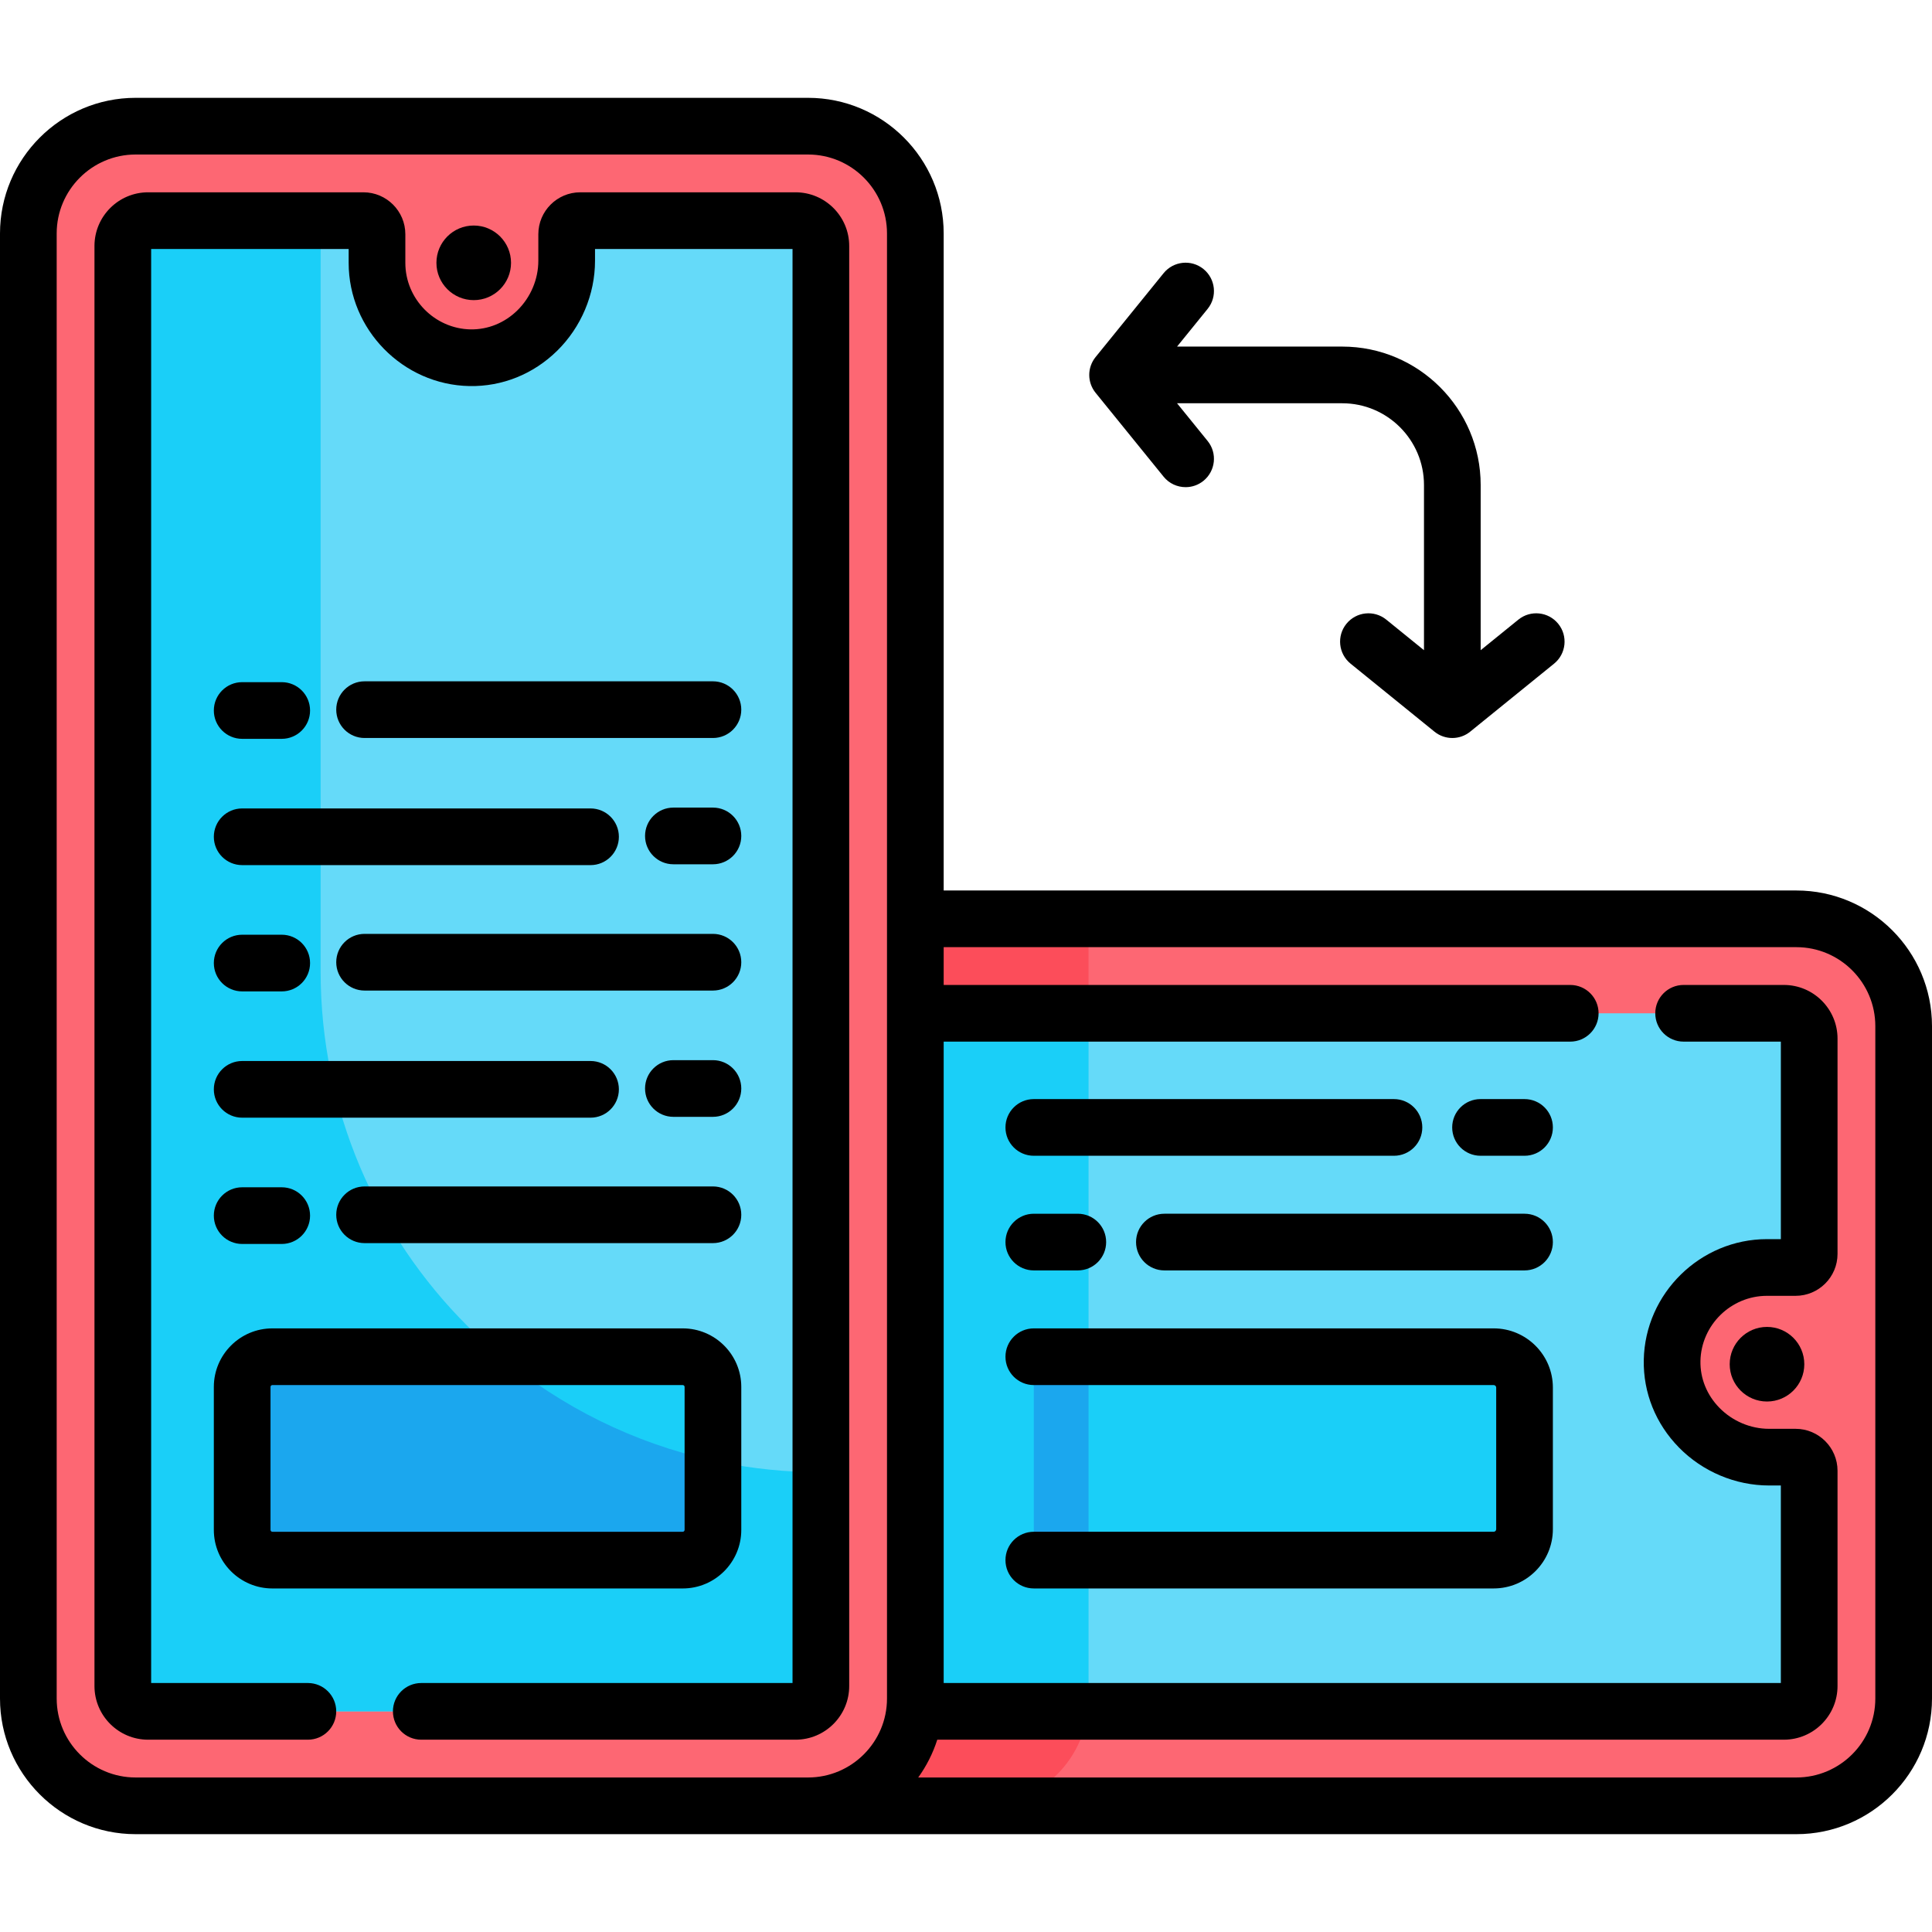 <svg id="Capa_1" enable-background="new 0 0 511.271 511.271" height="512" viewBox="0 0 511.271 511.271" width="512" xmlns="http://www.w3.org/2000/svg"><path d="m174.795 477.881h300.583c15.681 0 28.393-12.712 28.393-28.393v-177.943c0-15.681-12.712-28.393-28.393-28.393h-233.15-67.433z" fill="#fd6773"/><path d="m288.066 449.488v-206.335h-45.839-67.433v234.728h84.879c15.681 0 28.393-12.712 28.393-28.393z" fill="#fc4d5a"/><path d="m242.228 452.881h229.84c3.702 0 6.703-3.001 6.703-6.703v-56.968c0-1.987-1.611-3.598-3.598-3.598h-7.021c-14.07 0-25.924-11.514-25.657-25.582.259-13.636 11.393-24.611 25.092-24.611h7.586c1.987 0 3.598-1.611 3.598-3.598v-56.968c0-3.702-3.001-6.703-6.703-6.703h-229.84-29.748v184.729h29.748z" fill="#65daf9"/><path d="m288.066 449.488v-181.336h-45.839-29.747v184.729h29.747 45.63c.133-1.113.209-2.244.209-3.393z" fill="#1acff8"/><path d="m213.835 477.881h-177.943c-15.681 0-28.393-12.712-28.393-28.393v-387.706c0-15.681 12.712-28.393 28.393-28.393h177.943c15.681 0 28.393 12.712 28.393 28.393v387.706c0 15.681-12.712 28.393-28.393 28.393z" fill="#fd6773"/><path d="m210.525 58.39h-56.968c-1.987 0-3.598 1.611-3.598 3.598v7.021c0 14.07-11.514 25.924-25.582 25.657-13.636-.259-24.611-11.394-24.611-25.092v-7.586c0-1.987-1.611-3.598-3.598-3.598h-56.966c-3.702 0-6.703 3.001-6.703 6.703v381.086c0 3.702 3.001 6.703 6.703 6.703h171.323c3.702 0 6.703-3.001 6.703-6.703v-381.087c0-3.701-3.001-6.702-6.703-6.702z" fill="#65daf9"/><path d="m217.228 389.599c-73.11 0-132.377-59.267-132.377-132.377v-198.832h-45.649c-3.702 0-6.703 3.001-6.703 6.703v381.086c0 3.702 3.001 6.703 6.703 6.703h171.323c3.702 0 6.703-3.001 6.703-6.703z" fill="#1acff8"/><path d="m180.675 412.858h-108.596c-4.414 0-7.992-3.578-7.992-7.992v-37.841c0-4.414 3.578-7.992 7.992-7.992h108.596c4.414 0 7.992 3.578 7.992 7.992v37.841c0 4.414-3.578 7.992-7.992 7.992z" fill="#1acff8"/><path d="m132.626 359.034h-60.546c-4.414 0-7.992 3.578-7.992 7.992v37.841c0 4.414 3.578 7.992 7.992 7.992h108.596c4.414 0 7.991-3.578 7.991-7.992v-18.367c-20.98-4.615-40.094-14.2-56.041-27.466z" fill="#1ba7ee"/><path d="m275.624 412.858h119.649c4.512 0 8.169-3.658 8.169-8.169v-37.485c0-4.512-3.658-8.169-8.169-8.169h-119.649c-1.129 0-2.045.915-2.045 2.045v49.735c0 1.128.916 2.043 2.045 2.043z" fill="#1acff8"/><path d="m288.066 359.034h-12.442c-1.129 0-2.045.915-2.045 2.045v49.735c0 1.129.916 2.045 2.045 2.045h12.442z" fill="#1ba7ee"/><path d="m307.924 126.142c1.482 1.829 3.647 2.777 5.831 2.777 1.659 0 3.329-.548 4.719-1.674 3.217-2.608 3.711-7.332 1.103-10.549l-8.09-9.978h43.717c11.926 0 21.629 9.703 21.629 21.628v43.718l-9.978-8.09c-3.219-2.609-7.94-2.114-10.55 1.103-2.608 3.217-2.114 7.94 1.103 10.549l22.201 18c1.377 1.116 3.05 1.674 4.724 1.674s3.347-.558 4.724-1.674l22.201-18c3.217-2.608 3.711-7.332 1.103-10.549-2.609-3.218-7.331-3.711-10.55-1.103l-9.978 8.09v-43.718c0-20.197-16.432-36.628-36.629-36.628h-43.717l8.09-9.978c2.608-3.217 2.114-7.94-1.103-10.549-3.218-2.608-7.94-2.114-10.55 1.103l-18 22.201c-2.231 2.753-2.231 6.693 0 9.446z"/><path d="m224.728 446.178v-381.086c0-7.832-6.371-14.203-14.202-14.203h-56.968c-6.119 0-11.098 4.979-11.098 11.098v7.021c0 4.884-2.021 9.669-5.545 13.126-3.396 3.332-7.796 5.105-12.395 5.032-9.514-.181-17.253-8.073-17.253-17.593v-7.586c0-6.119-4.979-11.098-11.098-11.098h-56.967c-7.832 0-14.203 6.371-14.203 14.203v381.086c0 7.832 6.371 14.203 14.203 14.203h42.276c4.143 0 7.5-3.358 7.5-7.5s-3.357-7.5-7.5-7.5h-41.479v-379.491h52.269v3.684c0 17.636 14.341 32.256 31.968 32.59 8.648.162 16.892-3.146 23.186-9.322 6.38-6.26 10.039-14.947 10.039-23.833v-3.119h52.268v379.491h-98.249c-4.143 0-7.5 3.358-7.5 7.5s3.357 7.5 7.5 7.5h99.047c7.829 0 14.201-6.371 14.201-14.203z"/><circle cx="125.364" cy="69.553" r="9.871"/><path d="m475.378 235.653h-225.65v-173.871c0-19.791-16.102-35.893-35.893-35.893h-177.942c-19.791.001-35.893 16.102-35.893 35.893v387.706c0 19.791 16.102 35.893 35.893 35.893h138.902 39.04 261.543c19.791 0 35.893-16.102 35.893-35.893v-177.943c0-19.791-16.102-35.892-35.893-35.892zm-300.583 234.728h-138.902c-11.521 0-20.893-9.373-20.893-20.893v-387.706c0-11.52 9.372-20.893 20.893-20.893h177.942c11.521 0 20.893 9.373 20.893 20.893v387.706c0 11.52-9.372 20.893-20.893 20.893zm321.476-20.893c0 11.52-9.372 20.893-20.893 20.893h-232.386c2.17-3.019 3.886-6.384 5.04-10h224.035c7.832 0 14.203-6.371 14.203-14.203v-56.968c0-6.119-4.979-11.098-11.098-11.098h-7.021c-4.885 0-9.669-2.021-13.127-5.545-3.332-3.396-5.118-7.797-5.03-12.394.181-9.513 8.072-17.253 17.593-17.253h7.586c6.119 0 11.098-4.979 11.098-11.098v-56.968c0-7.832-6.371-14.203-14.203-14.203h-26.531c-4.143 0-7.5 3.358-7.5 7.5s3.357 7.5 7.5 7.5h25.734v52.268h-3.684c-17.636 0-32.256 14.341-32.591 31.968-.164 8.657 3.146 16.89 9.321 23.184 6.261 6.38 14.947 10.04 23.834 10.04h3.119v52.268h-221.542v-169.727h165.809c4.143 0 7.5-3.358 7.5-7.5s-3.357-7.5-7.5-7.5h-165.809v-10h225.65c11.521 0 20.893 9.373 20.893 20.893z"/><circle cx="467.607" cy="361.017" r="9.871"/><path d="m64.088 195.521h10.465c4.143 0 7.5-3.358 7.5-7.5s-3.357-7.5-7.5-7.5h-10.465c-4.143 0-7.5 3.358-7.5 7.5s3.357 7.5 7.5 7.5z"/><path d="m188.667 180.299h-92.188c-4.143 0-7.5 3.358-7.5 7.5s3.357 7.5 7.5 7.5h92.188c4.143 0 7.5-3.358 7.5-7.5s-3.357-7.5-7.5-7.5z"/><path d="m188.667 213.717h-10.465c-4.143 0-7.5 3.358-7.5 7.5s3.357 7.5 7.5 7.5h10.465c4.143 0 7.5-3.358 7.5-7.5s-3.357-7.5-7.5-7.5z"/><path d="m64.088 228.939h92.188c4.143 0 7.5-3.358 7.5-7.5s-3.357-7.5-7.5-7.5h-92.188c-4.143 0-7.5 3.358-7.5 7.5s3.357 7.5 7.5 7.5z"/><path d="m64.088 262.357h10.465c4.143 0 7.5-3.358 7.5-7.5s-3.357-7.5-7.5-7.5h-10.465c-4.143 0-7.5 3.358-7.5 7.5s3.357 7.5 7.5 7.5z"/><path d="m188.667 247.135h-92.188c-4.143 0-7.5 3.358-7.5 7.5s3.357 7.5 7.5 7.5h92.188c4.143 0 7.5-3.358 7.5-7.5s-3.357-7.5-7.5-7.5z"/><path d="m188.667 280.553h-10.465c-4.143 0-7.5 3.358-7.5 7.5s3.357 7.5 7.5 7.5h10.465c4.143 0 7.5-3.358 7.5-7.5s-3.357-7.5-7.5-7.5z"/><path d="m64.088 295.776h92.188c4.143 0 7.5-3.358 7.5-7.5s-3.357-7.5-7.5-7.5h-92.188c-4.143 0-7.5 3.358-7.5 7.5s3.357 7.5 7.5 7.5z"/><path d="m64.088 329.194h10.465c4.143 0 7.5-3.358 7.5-7.5s-3.357-7.5-7.5-7.5h-10.465c-4.143 0-7.5 3.358-7.5 7.5s3.357 7.5 7.5 7.5z"/><path d="m188.667 313.971h-92.188c-4.143 0-7.5 3.358-7.5 7.5s3.357 7.5 7.5 7.5h92.188c4.143 0 7.5-3.358 7.5-7.5s-3.357-7.5-7.5-7.5z"/><path d="m56.588 404.866c0 8.542 6.949 15.492 15.491 15.492h108.596c8.542 0 15.492-6.95 15.492-15.492v-37.841c0-8.542-6.95-15.491-15.492-15.491h-108.596c-8.542 0-15.491 6.949-15.491 15.491zm15-37.841c0-.271.221-.491.491-.491h108.596c.271 0 .492.22.492.491v37.841c0 .271-.221.492-.492.492h-108.596c-.271 0-.491-.221-.491-.492z"/><path d="m395.272 351.534h-121.693c-4.143 0-7.5 3.358-7.5 7.5s3.357 7.5 7.5 7.5h121.693c.369 0 .67.3.67.669v37.485c0 .369-.301.669-.67.669h-121.693c-4.143 0-7.5 3.358-7.5 7.5s3.357 7.5 7.5 7.5h121.693c8.641 0 15.67-7.029 15.67-15.669v-37.485c0-8.64-7.029-15.669-15.67-15.669z"/><path d="m273.579 336.194h11.645c4.143 0 7.5-3.358 7.5-7.5s-3.357-7.5-7.5-7.5h-11.645c-4.143 0-7.5 3.358-7.5 7.5s3.358 7.5 7.5 7.5z"/><path d="m403.442 321.194h-95.307c-4.143 0-7.5 3.358-7.5 7.5s3.357 7.5 7.5 7.5h95.307c4.143 0 7.5-3.358 7.5-7.5s-3.357-7.5-7.5-7.5z"/><path d="m403.442 290.854h-11.645c-4.143 0-7.5 3.358-7.5 7.5s3.357 7.5 7.5 7.5h11.645c4.143 0 7.5-3.358 7.5-7.5s-3.357-7.5-7.5-7.5z"/><path d="m273.579 305.854h95.307c4.143 0 7.5-3.358 7.5-7.5s-3.357-7.5-7.5-7.5h-95.307c-4.143 0-7.5 3.358-7.5 7.5s3.358 7.5 7.5 7.5z"/></svg>